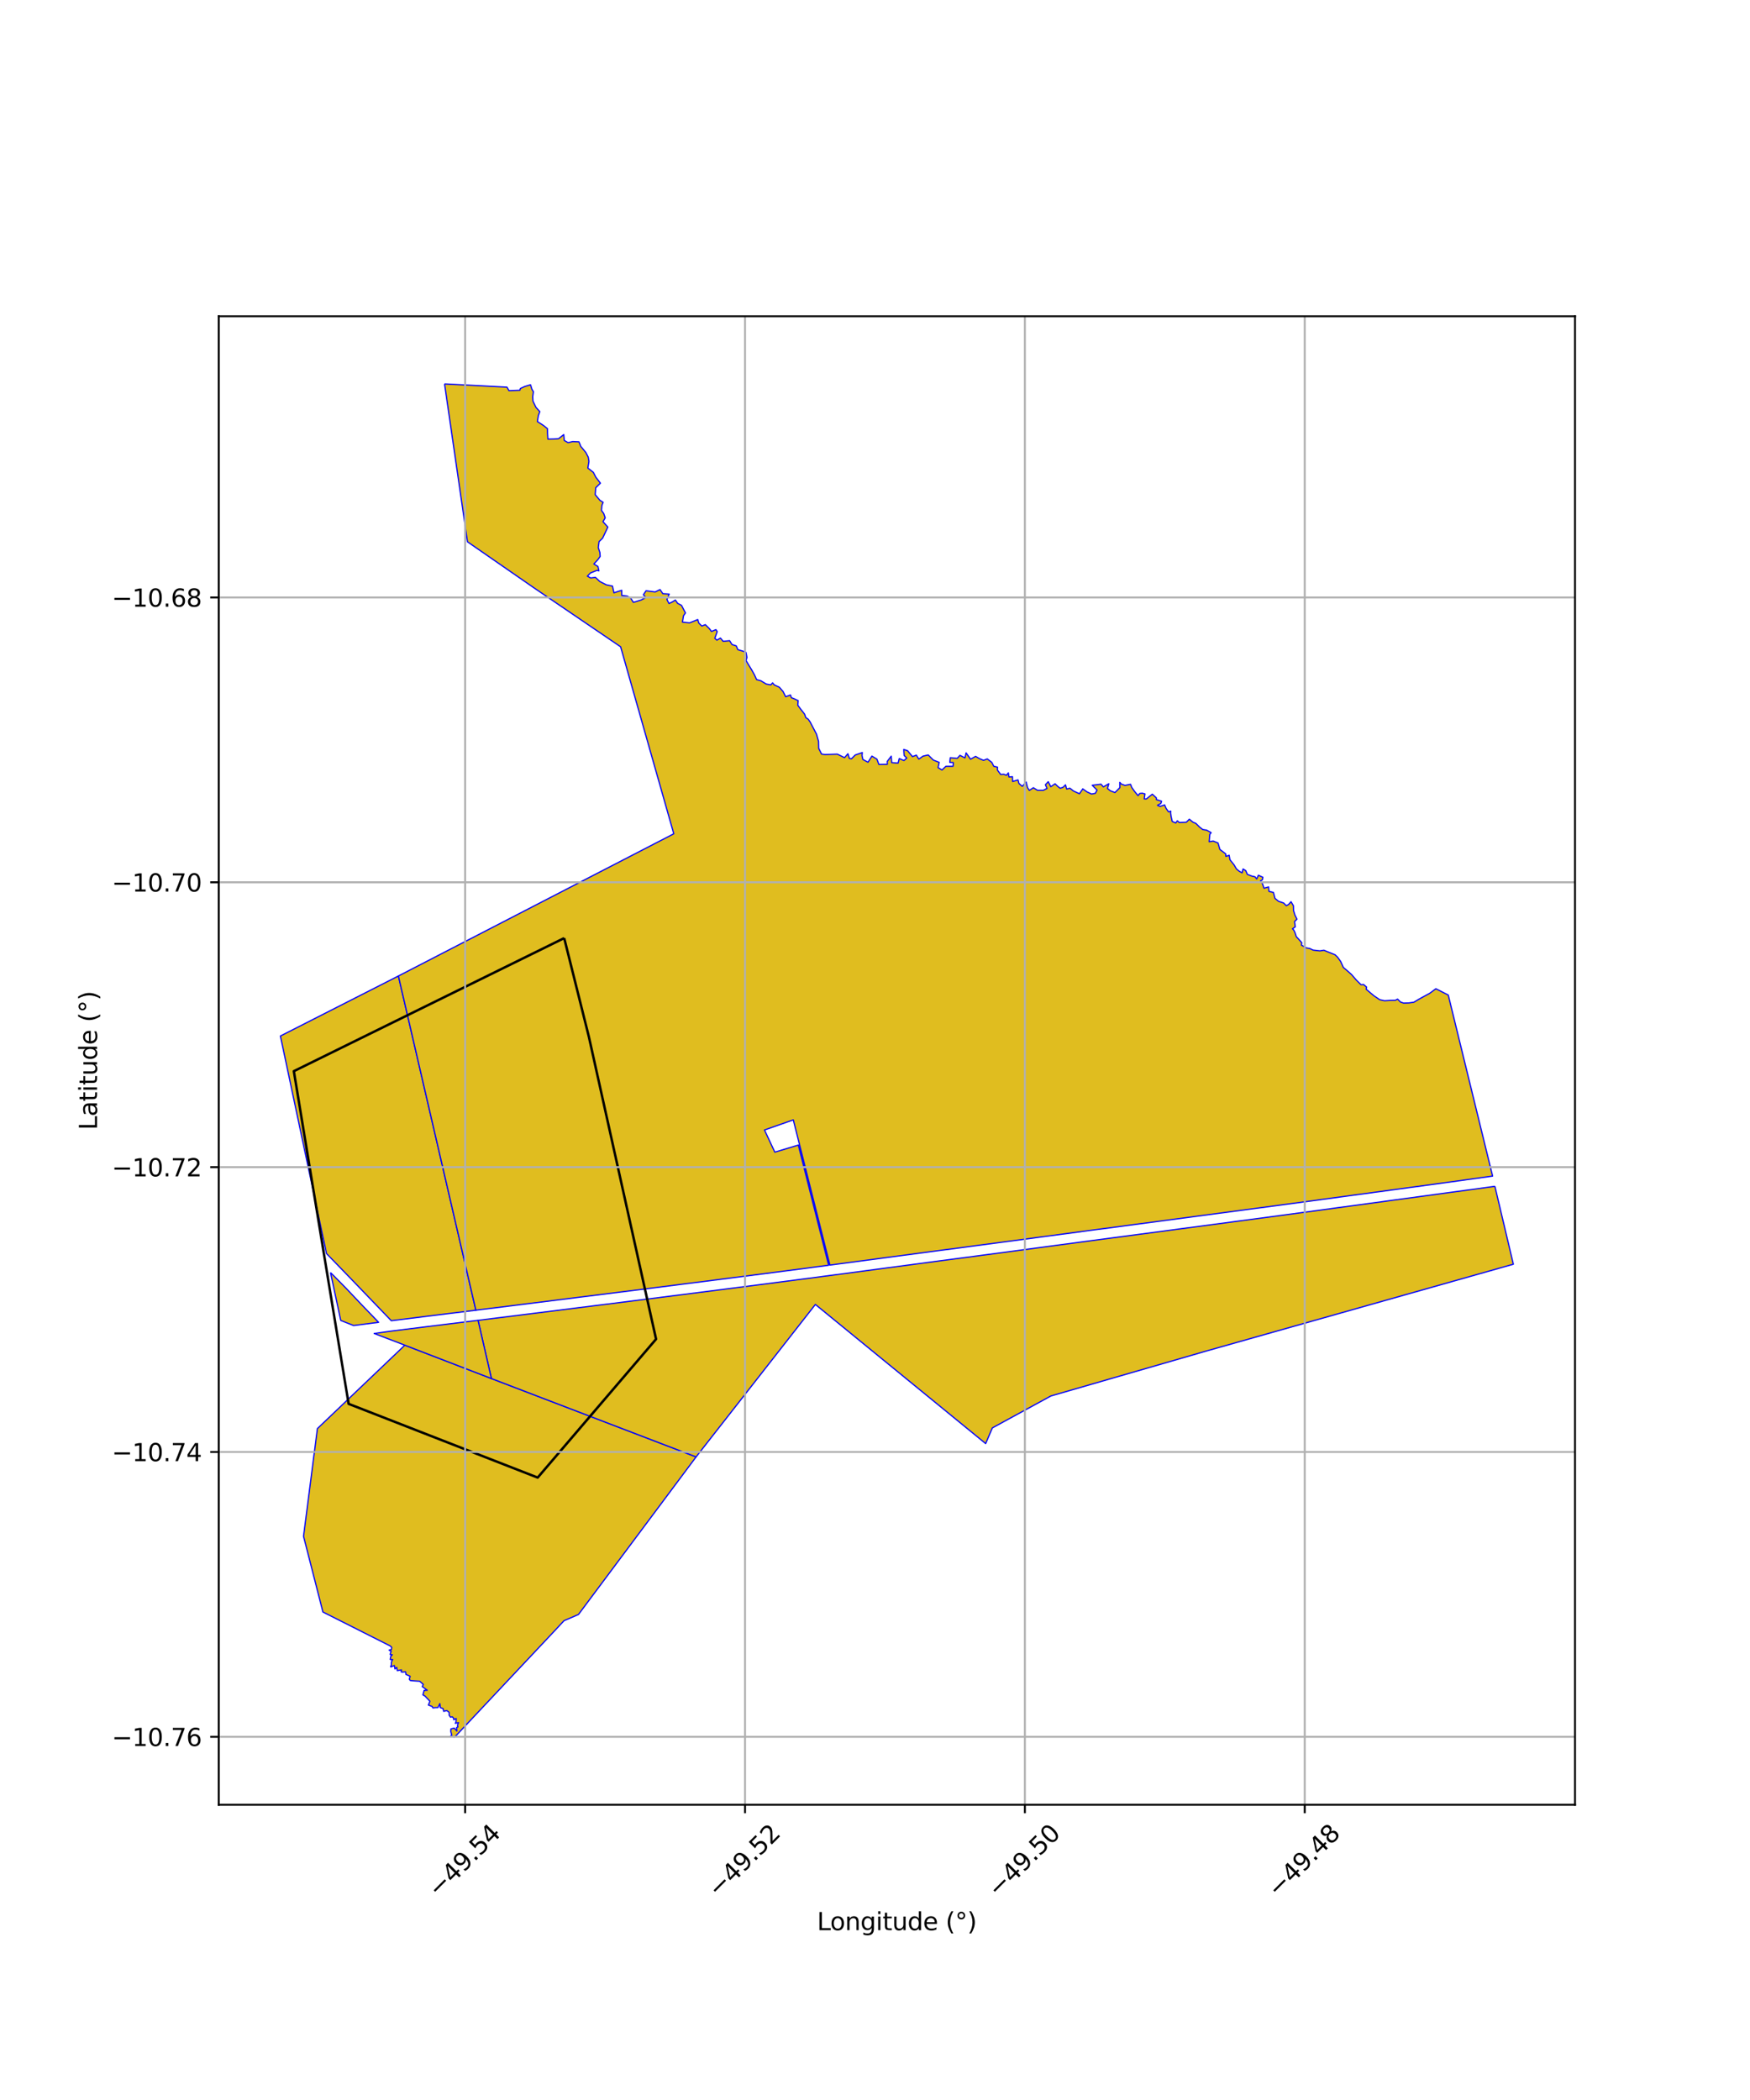 <?xml version="1.0" encoding="utf-8" standalone="no"?>
<!DOCTYPE svg PUBLIC "-//W3C//DTD SVG 1.1//EN"
  "http://www.w3.org/Graphics/SVG/1.1/DTD/svg11.dtd">
<svg xmlns:xlink="http://www.w3.org/1999/xlink" width="720pt" height="864pt" viewBox="0 0 720 864" xmlns="http://www.w3.org/2000/svg" version="1.1">
 <defs>
  <style type="text/css">*{stroke-linejoin: round; stroke-linecap: butt}</style>
 </defs>
 <g id="figure_1">
  <g id="patch_1">
   <path d="M 0 864 
L 720 864 
L 720 0 
L 0 0 
z
" style="fill: #ffffff"/>
  </g>
  <g id="axes_1">
   <g id="patch_2">
    <path d="M 90 742.521 
L 648 742.521 
L 648 130.119 
L 90 130.119 
z
" style="fill: #ffffff"/>
   </g>
   <g id="PatchCollection_1">
    <path d="M 163.912 401.551 
L 195.785 539.06 
L 184.592 540.444 
L 175.277 541.595 
L 160.989 543.381 
L 151.865 533.902 
L 145.483 527.259 
L 140.349 521.948 
L 134.329 515.746 
L 115.364 426.244 
L 163.912 401.551 
" clip-path="url(#pbd58080710)" style="fill: #e0bd1f; stroke: #0000ff; stroke-width: 0.5"/>
    <path d="M 166.557 553.448 
L 202.18 567.17 
L 286.394 599.413 
L 237.992 664.248 
L 232.052 666.81 
L 227.502 671.687 
L 187.275 714.471 
L 186.776 714.685 
L 185.463 714.173 
L 185.865 713.916 
L 185.444 712.293 
L 185.54 711.318 
L 186.899 710.993 
L 187.972 712.204 
L 187.86 710.742 
L 188.396 710.508 
L 188.212 709.824 
L 188.652 708.739 
L 187.317 709.022 
L 187.582 708.571 
L 187.697 707.067 
L 186.642 707.536 
L 186.698 706.997 
L 186.09 706.343 
L 185.334 706.483 
L 184.78 705.68 
L 184.785 704.507 
L 183.838 703.774 
L 182.543 704.084 
L 182.313 702.985 
L 181.168 702.584 
L 180.974 700.914 
L 180.178 702.558 
L 179.21 702.571 
L 178.116 702.685 
L 177.78 702.085 
L 176.253 701.502 
L 176.867 699.938 
L 174.9 697.85 
L 173.997 697.306 
L 174.502 695.47 
L 175.781 695.397 
L 173.742 693.932 
L 174.139 692.999 
L 172.655 691.705 
L 170.446 691.57 
L 168.813 691.411 
L 168.406 690.89 
L 168.738 689.658 
L 167.016 688.899 
L 166.875 687.826 
L 165.564 687.958 
L 165.06 687.869 
L 165.18 687.045 
L 163.459 687.359 
L 163.23 686.02 
L 162.484 686.641 
L 162.26 685.242 
L 160.793 685.85 
L 160.723 685.548 
L 160.979 685.208 
L 161.046 683.759 
L 161.538 682.755 
L 160.768 682.812 
L 160.536 682.672 
L 160.603 682.432 
L 160.753 681.534 
L 161.395 680.793 
L 160.595 680.764 
L 160.521 680.596 
L 160.923 679.376 
L 160.146 678.954 
L 160.109 678.9 
L 161.022 678.677 
L 161.151 677.787 
L 160.681 677.313 
L 160.351 677.095 
L 132.856 663.226 
L 124.882 632.077 
L 130.584 587.763 
L 166.557 553.448 
" clip-path="url(#pbd58080710)" style="fill: #e0bd1f; stroke: #0000ff; stroke-width: 0.5"/>
    <path d="M 615.042 488.086 
L 622.636 520.138 
L 496.383 555.834 
L 432.363 574.348 
L 408.281 587.486 
L 405.535 593.93 
L 405.308 593.754 
L 335.469 536.692 
L 286.394 599.413 
L 202.18 567.17 
L 196.675 543.221 
L 218.465 540.494 
L 238.718 537.942 
L 259.481 535.332 
L 281.069 532.59 
L 301.92 529.916 
L 323.118 527.179 
L 342.571 524.624 
L 364.858 521.655 
L 385.93 518.849 
L 406.027 516.191 
L 427.689 513.291 
L 448.442 510.514 
L 468.543 507.851 
L 488.817 505.149 
L 510.474 502.262 
L 531.436 499.465 
L 552.644 496.579 
L 572.908 493.824 
L 593.946 490.959 
L 615.042 488.086 
" clip-path="url(#pbd58080710)" style="fill: #e0bd1f; stroke: #0000ff; stroke-width: 0.5"/>
    <path d="M 196.675 543.221 
L 202.18 567.17 
L 166.557 553.448 
L 153.942 548.635 
L 160.453 547.718 
L 175.792 545.801 
L 185.108 544.65 
L 196.675 543.221 
" clip-path="url(#pbd58080710)" style="fill: #e0bd1f; stroke: #0000ff; stroke-width: 0.5"/>
    <path d="M 135.976 523.572 
L 137.332 524.904 
L 142.508 530.164 
L 148.838 536.848 
L 155.77 544.042 
L 145.481 545.367 
L 140.195 543.269 
L 135.976 523.572 
" clip-path="url(#pbd58080710)" style="fill: #e0bd1f; stroke: #0000ff; stroke-width: 0.5"/>
    <path d="M 182.898 157.955 
L 208.584 159.28 
L 209.41 160.733 
L 213.88 160.557 
L 214.101 159.836 
L 215.887 159.01 
L 218.275 158.299 
L 218.833 160.121 
L 219.455 161.159 
L 219.186 163.198 
L 219.279 165.049 
L 220.495 167.583 
L 222.094 169.362 
L 221.491 170.988 
L 221.088 173.43 
L 223.661 175.098 
L 225.241 176.373 
L 225.271 178.308 
L 225.43 180.676 
L 227.891 180.626 
L 229.804 180.487 
L 231.945 178.809 
L 232.14 181.2 
L 233.728 182.12 
L 235.62 181.661 
L 238.192 181.772 
L 238.95 183.661 
L 241.03 186.161 
L 242.02 188.081 
L 242.311 189.83 
L 241.849 192.568 
L 244.126 194.342 
L 245.131 196.318 
L 247.021 198.787 
L 245.096 200.669 
L 244.889 203.521 
L 246.823 205.84 
L 248.145 206.667 
L 247.629 207.953 
L 247.469 210.01 
L 248.387 211.281 
L 249.004 213.055 
L 248.075 214.631 
L 250.09 216.854 
L 248.932 219.301 
L 247.934 221.412 
L 246.473 222.828 
L 246.146 225.291 
L 246.818 227.327 
L 246.924 228.933 
L 245.948 230.283 
L 244.333 232.037 
L 246.015 233.074 
L 246.407 234.877 
L 245.639 234.661 
L 242.954 235.719 
L 241.665 237.044 
L 243.015 237.801 
L 244.969 237.552 
L 246.76 239.236 
L 249.428 240.602 
L 251.992 241.139 
L 252.588 243.9 
L 255.796 242.869 
L 255.802 244.982 
L 258.118 245.272 
L 259.45 246.045 
L 260.605 247.827 
L 263.784 246.86 
L 265.767 245.825 
L 264.704 244.71 
L 265.804 243.065 
L 269.543 243.55 
L 271.56 242.565 
L 272.716 244.266 
L 275.329 244.422 
L 274.384 246.641 
L 275.236 248.304 
L 276.674 247.619 
L 277.862 246.875 
L 278.796 248.232 
L 280.397 249.071 
L 282.004 252.166 
L 281.222 253.338 
L 280.776 255.949 
L 283.704 256.255 
L 285.444 255.57 
L 287.072 254.904 
L 287.488 256.324 
L 288.752 257.569 
L 290.196 257.001 
L 291.83 258.609 
L 292.719 259.794 
L 294.56 259.05 
L 295.089 259.86 
L 294.103 262.605 
L 294.942 263.381 
L 296.415 262.515 
L 297.522 263.861 
L 300.193 263.606 
L 301.175 265.184 
L 302.931 265.74 
L 303.569 267.297 
L 305.76 267.932 
L 306.959 268.464 
L 307.314 270.476 
L 306.959 271.78 
L 307.981 273.525 
L 309.118 275.364 
L 310.399 277.636 
L 311.299 279.619 
L 313.025 280.079 
L 315.241 281.424 
L 317.135 281.78 
L 317.867 280.947 
L 318.525 281.761 
L 320.657 282.757 
L 322.181 284.521 
L 323.25 286.655 
L 325.222 285.937 
L 325.6 287.054 
L 326.78 287.509 
L 328.36 288.255 
L 328.226 290.128 
L 329.374 291.694 
L 331.052 293.846 
L 331.533 295.228 
L 332.515 295.898 
L 333.295 297.009 
L 334.597 299.5 
L 335.932 302.048 
L 336.772 304.992 
L 336.836 307.888 
L 338.026 310.253 
L 339.406 310.445 
L 344.512 310.279 
L 347.465 311.721 
L 348.862 310.116 
L 349.44 312.016 
L 350.305 312.183 
L 351.867 310.629 
L 354.773 309.62 
L 354.652 310.857 
L 355.019 312.473 
L 357.122 313.603 
L 358.734 311.091 
L 360.788 312.325 
L 361.6 314.521 
L 365.08 314.447 
L 365.019 313.29 
L 366.684 311.107 
L 366.865 313.764 
L 369.486 313.959 
L 369.98 312.092 
L 371.912 312.917 
L 373.076 311.874 
L 371.995 310.845 
L 371.826 308.342 
L 373.42 308.881 
L 375.421 311.298 
L 377.011 310.686 
L 378.021 312.313 
L 379.768 311.096 
L 381.891 310.611 
L 383.999 312.709 
L 386.416 313.664 
L 385.952 315.818 
L 387.564 316.799 
L 389.192 315.261 
L 392.114 315.271 
L 392.221 313.756 
L 390.772 313.673 
L 390.975 311.742 
L 393.82 312.006 
L 394.952 310.774 
L 397.011 311.819 
L 397.479 309.748 
L 399.31 312.357 
L 401.386 311.205 
L 403.024 312.141 
L 404.653 312.829 
L 406.197 312.242 
L 408.055 313.661 
L 408.88 315.292 
L 410.4 315.627 
L 410.358 316.819 
L 411.722 318.648 
L 413.005 318.554 
L 414.076 318.979 
L 414.866 317.986 
L 415.095 319.662 
L 416.555 319.558 
L 416.63 321.524 
L 418.853 320.886 
L 419.223 322.343 
L 420.58 323.523 
L 422.22 321.742 
L 422.391 322.607 
L 422.781 324.09 
L 423.493 325.201 
L 425.161 324.099 
L 426.84 325.148 
L 429.219 325.167 
L 430.785 324.383 
L 430.104 322.869 
L 431.279 321.609 
L 432.311 323.676 
L 434.092 322.477 
L 435.177 323.536 
L 436.183 324.304 
L 437.316 323.95 
L 438.372 322.916 
L 438.856 324.633 
L 440.185 324.29 
L 441.655 325.437 
L 444.118 326.569 
L 445.488 324.568 
L 447.256 325.821 
L 449.1 326.681 
L 450.657 326.393 
L 451.35 325.06 
L 449.365 323.077 
L 450.508 322.953 
L 452.99 322.636 
L 453.958 323.741 
L 456.189 322.462 
L 455.645 324.407 
L 456.838 325.348 
L 458.729 326.069 
L 460.734 324.073 
L 460.715 321.881 
L 461.351 322.589 
L 462.866 323.139 
L 465.13 322.675 
L 465.64 323.976 
L 466.75 325.551 
L 468.223 327.35 
L 468.925 326.448 
L 469.957 326.35 
L 471.073 326.642 
L 470.761 328.691 
L 471.631 328.719 
L 474.1 326.749 
L 475.756 328.273 
L 475.756 328.973 
L 477.913 329.659 
L 477.608 330.564 
L 476.224 331.341 
L 477.283 331.782 
L 479.162 331.18 
L 479.765 332.589 
L 480.765 334.02 
L 481.673 333.725 
L 481.638 334.516 
L 481.81 335.846 
L 482.281 337.974 
L 483.73 338.603 
L 484.393 337.684 
L 485.174 338.421 
L 488.089 338.286 
L 489.325 337.041 
L 490.883 338.317 
L 491.98 338.737 
L 493.53 340.273 
L 494.849 341.296 
L 496.495 341.558 
L 498.299 342.577 
L 497.729 343.324 
L 497.485 346.314 
L 499.137 346.021 
L 501.126 346.831 
L 501.898 349.489 
L 504.297 351.322 
L 504.35 352.346 
L 505.719 351.89 
L 506.033 353.718 
L 507.731 355.834 
L 508.695 357.484 
L 509.743 358.371 
L 511.027 359.115 
L 511.42 357.522 
L 512.532 358.191 
L 513.187 359.732 
L 514.999 360.439 
L 516.359 360.746 
L 517.043 361.646 
L 517.742 360.092 
L 519.585 360.953 
L 519.381 362.001 
L 518.628 362.385 
L 519.457 363.689 
L 520.047 365.447 
L 521.929 364.906 
L 522.084 366.736 
L 523.918 367.169 
L 524.582 369.63 
L 526.018 370.823 
L 528.113 371.515 
L 529.241 372.648 
L 530.211 372.075 
L 531.166 370.983 
L 532.153 372.656 
L 532.18 374.562 
L 532.761 376.461 
L 533.603 378.165 
L 532.61 379.171 
L 532.917 381.317 
L 531.76 382.13 
L 532.276 382.627 
L 532.836 383.794 
L 533.335 385.368 
L 534.218 386.307 
L 535.591 387.865 
L 535.465 388.849 
L 537.469 390.007 
L 538.828 390.233 
L 540.267 390.905 
L 543.044 391.214 
L 544.697 390.957 
L 546.002 391.498 
L 547.446 392.075 
L 549.265 392.808 
L 550.315 393.796 
L 551.606 395.606 
L 552.7 398.036 
L 554.051 399.17 
L 556.082 400.967 
L 558.008 403.202 
L 559.967 405.139 
L 561.006 405.043 
L 562.254 406.13 
L 562.073 406.99 
L 563.672 408.347 
L 565.243 409.661 
L 567.645 411.293 
L 569.633 411.726 
L 572.033 411.576 
L 574.099 411.544 
L 574.998 411.057 
L 576.198 412.255 
L 577.477 412.699 
L 579.705 412.631 
L 581.699 412.343 
L 583.644 411.173 
L 585.601 410.09 
L 588.211 408.681 
L 590.752 406.794 
L 595.859 409.389 
L 614.095 483.874 
L 593.381 486.76 
L 572.345 489.624 
L 552.081 492.38 
L 530.877 495.264 
L 509.92 498.061 
L 488.263 500.948 
L 467.993 503.648 
L 447.889 506.313 
L 427.134 509.09 
L 405.475 511.99 
L 385.376 514.648 
L 364.305 517.454 
L 342.022 520.421 
L 341.445 520.498 
L 326.382 460.751 
L 314.533 464.912 
L 318.782 474.022 
L 328.453 471.11 
L 340.927 520.565 
L 322.577 522.977 
L 301.387 525.711 
L 280.54 528.384 
L 258.956 531.127 
L 238.195 533.736 
L 217.944 536.288 
L 195.785 539.06 
L 163.912 401.551 
L 277.21 343.043 
L 255.339 266.106 
L 219.495 241.724 
L 192.326 222.906 
L 182.898 157.955 
" clip-path="url(#pbd58080710)" style="fill: #e0bd1f; stroke: #0000ff; stroke-width: 0.5"/>
   </g>
   <g id="PatchCollection_2">
    <path d="M 232.122 385.959 
L 242.299 426.653 
L 269.924 550.953 
L 221.217 607.924 
L 143.432 577.589 
L 120.896 440.71 
L 232.122 385.959 
" clip-path="url(#pbd58080710)" style="fill: none; stroke: #000000"/>
   </g>
   <g id="matplotlib.axis_1">
    <g id="xtick_1">
     <g id="line2d_1">
      <path d="M 191.374 742.521 
L 191.374 130.119 
" clip-path="url(#pbd58080710)" style="fill: none; stroke: #b0b0b0; stroke-width: 0.8; stroke-linecap: square"/>
     </g>
     <g id="line2d_2">
      <defs>
       <path id="m07c084b221" d="M 0 0 
L 0 3.5 
" style="stroke: #000000; stroke-width: 0.8"/>
      </defs>
      <g>
       <use xlink:href="#m07c084b221" x="191.374" y="742.521" style="stroke: #000000; stroke-width: 0.8"/>
      </g>
     </g>
     <g id="text_1">
      <!-- −49.54 -->
      <g transform="translate(180.241 781.062) rotate(-45) scale(0.1 -0.1)">
       <defs>
        <path id="DejaVuSans-2212" d="M 678 2272 
L 4684 2272 
L 4684 1741 
L 678 1741 
L 678 2272 
z
" transform="scale(0.016)"/>
        <path id="DejaVuSans-34" d="M 2419 4116 
L 825 1625 
L 2419 1625 
L 2419 4116 
z
M 2253 4666 
L 3047 4666 
L 3047 1625 
L 3713 1625 
L 3713 1100 
L 3047 1100 
L 3047 0 
L 2419 0 
L 2419 1100 
L 313 1100 
L 313 1709 
L 2253 4666 
z
" transform="scale(0.016)"/>
        <path id="DejaVuSans-39" d="M 703 97 
L 703 672 
Q 941 559 1184 500 
Q 1428 441 1663 441 
Q 2288 441 2617 861 
Q 2947 1281 2994 2138 
Q 2813 1869 2534 1725 
Q 2256 1581 1919 1581 
Q 1219 1581 811 2004 
Q 403 2428 403 3163 
Q 403 3881 828 4315 
Q 1253 4750 1959 4750 
Q 2769 4750 3195 4129 
Q 3622 3509 3622 2328 
Q 3622 1225 3098 567 
Q 2575 -91 1691 -91 
Q 1453 -91 1209 -44 
Q 966 3 703 97 
z
M 1959 2075 
Q 2384 2075 2632 2365 
Q 2881 2656 2881 3163 
Q 2881 3666 2632 3958 
Q 2384 4250 1959 4250 
Q 1534 4250 1286 3958 
Q 1038 3666 1038 3163 
Q 1038 2656 1286 2365 
Q 1534 2075 1959 2075 
z
" transform="scale(0.016)"/>
        <path id="DejaVuSans-2e" d="M 684 794 
L 1344 794 
L 1344 0 
L 684 0 
L 684 794 
z
" transform="scale(0.016)"/>
        <path id="DejaVuSans-35" d="M 691 4666 
L 3169 4666 
L 3169 4134 
L 1269 4134 
L 1269 2991 
Q 1406 3038 1543 3061 
Q 1681 3084 1819 3084 
Q 2600 3084 3056 2656 
Q 3513 2228 3513 1497 
Q 3513 744 3044 326 
Q 2575 -91 1722 -91 
Q 1428 -91 1123 -41 
Q 819 9 494 109 
L 494 744 
Q 775 591 1075 516 
Q 1375 441 1709 441 
Q 2250 441 2565 725 
Q 2881 1009 2881 1497 
Q 2881 1984 2565 2268 
Q 2250 2553 1709 2553 
Q 1456 2553 1204 2497 
Q 953 2441 691 2322 
L 691 4666 
z
" transform="scale(0.016)"/>
       </defs>
       <use xlink:href="#DejaVuSans-2212"/>
       <use xlink:href="#DejaVuSans-34" transform="translate(83.789 0)"/>
       <use xlink:href="#DejaVuSans-39" transform="translate(147.412 0)"/>
       <use xlink:href="#DejaVuSans-2e" transform="translate(211.035 0)"/>
       <use xlink:href="#DejaVuSans-35" transform="translate(242.822 0)"/>
       <use xlink:href="#DejaVuSans-34" transform="translate(306.445 0)"/>
      </g>
     </g>
    </g>
    <g id="xtick_2">
     <g id="line2d_3">
      <path d="M 306.519 742.521 
L 306.519 130.119 
" clip-path="url(#pbd58080710)" style="fill: none; stroke: #b0b0b0; stroke-width: 0.8; stroke-linecap: square"/>
     </g>
     <g id="line2d_4">
      <g>
       <use xlink:href="#m07c084b221" x="306.519" y="742.521" style="stroke: #000000; stroke-width: 0.8"/>
      </g>
     </g>
     <g id="text_2">
      <!-- −49.52 -->
      <g transform="translate(295.386 781.062) rotate(-45) scale(0.1 -0.1)">
       <defs>
        <path id="DejaVuSans-32" d="M 1228 531 
L 3431 531 
L 3431 0 
L 469 0 
L 469 531 
Q 828 903 1448 1529 
Q 2069 2156 2228 2338 
Q 2531 2678 2651 2914 
Q 2772 3150 2772 3378 
Q 2772 3750 2511 3984 
Q 2250 4219 1831 4219 
Q 1534 4219 1204 4116 
Q 875 4013 500 3803 
L 500 4441 
Q 881 4594 1212 4672 
Q 1544 4750 1819 4750 
Q 2544 4750 2975 4387 
Q 3406 4025 3406 3419 
Q 3406 3131 3298 2873 
Q 3191 2616 2906 2266 
Q 2828 2175 2409 1742 
Q 1991 1309 1228 531 
z
" transform="scale(0.016)"/>
       </defs>
       <use xlink:href="#DejaVuSans-2212"/>
       <use xlink:href="#DejaVuSans-34" transform="translate(83.789 0)"/>
       <use xlink:href="#DejaVuSans-39" transform="translate(147.412 0)"/>
       <use xlink:href="#DejaVuSans-2e" transform="translate(211.035 0)"/>
       <use xlink:href="#DejaVuSans-35" transform="translate(242.822 0)"/>
       <use xlink:href="#DejaVuSans-32" transform="translate(306.445 0)"/>
      </g>
     </g>
    </g>
    <g id="xtick_3">
     <g id="line2d_5">
      <path d="M 421.665 742.521 
L 421.665 130.119 
" clip-path="url(#pbd58080710)" style="fill: none; stroke: #b0b0b0; stroke-width: 0.8; stroke-linecap: square"/>
     </g>
     <g id="line2d_6">
      <g>
       <use xlink:href="#m07c084b221" x="421.665" y="742.521" style="stroke: #000000; stroke-width: 0.8"/>
      </g>
     </g>
     <g id="text_3">
      <!-- −49.50 -->
      <g transform="translate(410.532 781.062) rotate(-45) scale(0.1 -0.1)">
       <defs>
        <path id="DejaVuSans-30" d="M 2034 4250 
Q 1547 4250 1301 3770 
Q 1056 3291 1056 2328 
Q 1056 1369 1301 889 
Q 1547 409 2034 409 
Q 2525 409 2770 889 
Q 3016 1369 3016 2328 
Q 3016 3291 2770 3770 
Q 2525 4250 2034 4250 
z
M 2034 4750 
Q 2819 4750 3233 4129 
Q 3647 3509 3647 2328 
Q 3647 1150 3233 529 
Q 2819 -91 2034 -91 
Q 1250 -91 836 529 
Q 422 1150 422 2328 
Q 422 3509 836 4129 
Q 1250 4750 2034 4750 
z
" transform="scale(0.016)"/>
       </defs>
       <use xlink:href="#DejaVuSans-2212"/>
       <use xlink:href="#DejaVuSans-34" transform="translate(83.789 0)"/>
       <use xlink:href="#DejaVuSans-39" transform="translate(147.412 0)"/>
       <use xlink:href="#DejaVuSans-2e" transform="translate(211.035 0)"/>
       <use xlink:href="#DejaVuSans-35" transform="translate(242.822 0)"/>
       <use xlink:href="#DejaVuSans-30" transform="translate(306.445 0)"/>
      </g>
     </g>
    </g>
    <g id="xtick_4">
     <g id="line2d_7">
      <path d="M 536.81 742.521 
L 536.81 130.119 
" clip-path="url(#pbd58080710)" style="fill: none; stroke: #b0b0b0; stroke-width: 0.8; stroke-linecap: square"/>
     </g>
     <g id="line2d_8">
      <g>
       <use xlink:href="#m07c084b221" x="536.81" y="742.521" style="stroke: #000000; stroke-width: 0.8"/>
      </g>
     </g>
     <g id="text_4">
      <!-- −49.48 -->
      <g transform="translate(525.677 781.062) rotate(-45) scale(0.1 -0.1)">
       <defs>
        <path id="DejaVuSans-38" d="M 2034 2216 
Q 1584 2216 1326 1975 
Q 1069 1734 1069 1313 
Q 1069 891 1326 650 
Q 1584 409 2034 409 
Q 2484 409 2743 651 
Q 3003 894 3003 1313 
Q 3003 1734 2745 1975 
Q 2488 2216 2034 2216 
z
M 1403 2484 
Q 997 2584 770 2862 
Q 544 3141 544 3541 
Q 544 4100 942 4425 
Q 1341 4750 2034 4750 
Q 2731 4750 3128 4425 
Q 3525 4100 3525 3541 
Q 3525 3141 3298 2862 
Q 3072 2584 2669 2484 
Q 3125 2378 3379 2068 
Q 3634 1759 3634 1313 
Q 3634 634 3220 271 
Q 2806 -91 2034 -91 
Q 1263 -91 848 271 
Q 434 634 434 1313 
Q 434 1759 690 2068 
Q 947 2378 1403 2484 
z
M 1172 3481 
Q 1172 3119 1398 2916 
Q 1625 2713 2034 2713 
Q 2441 2713 2670 2916 
Q 2900 3119 2900 3481 
Q 2900 3844 2670 4047 
Q 2441 4250 2034 4250 
Q 1625 4250 1398 4047 
Q 1172 3844 1172 3481 
z
" transform="scale(0.016)"/>
       </defs>
       <use xlink:href="#DejaVuSans-2212"/>
       <use xlink:href="#DejaVuSans-34" transform="translate(83.789 0)"/>
       <use xlink:href="#DejaVuSans-39" transform="translate(147.412 0)"/>
       <use xlink:href="#DejaVuSans-2e" transform="translate(211.035 0)"/>
       <use xlink:href="#DejaVuSans-34" transform="translate(242.822 0)"/>
       <use xlink:href="#DejaVuSans-38" transform="translate(306.445 0)"/>
      </g>
     </g>
    </g>
    <g id="text_5">
     <!-- Longitude (°) -->
     <g transform="translate(336.14 794.131) scale(0.1 -0.1)">
      <defs>
       <path id="DejaVuSans-4c" d="M 628 4666 
L 1259 4666 
L 1259 531 
L 3531 531 
L 3531 0 
L 628 0 
L 628 4666 
z
" transform="scale(0.016)"/>
       <path id="DejaVuSans-6f" d="M 1959 3097 
Q 1497 3097 1228 2736 
Q 959 2375 959 1747 
Q 959 1119 1226 758 
Q 1494 397 1959 397 
Q 2419 397 2687 759 
Q 2956 1122 2956 1747 
Q 2956 2369 2687 2733 
Q 2419 3097 1959 3097 
z
M 1959 3584 
Q 2709 3584 3137 3096 
Q 3566 2609 3566 1747 
Q 3566 888 3137 398 
Q 2709 -91 1959 -91 
Q 1206 -91 779 398 
Q 353 888 353 1747 
Q 353 2609 779 3096 
Q 1206 3584 1959 3584 
z
" transform="scale(0.016)"/>
       <path id="DejaVuSans-6e" d="M 3513 2113 
L 3513 0 
L 2938 0 
L 2938 2094 
Q 2938 2591 2744 2837 
Q 2550 3084 2163 3084 
Q 1697 3084 1428 2787 
Q 1159 2491 1159 1978 
L 1159 0 
L 581 0 
L 581 3500 
L 1159 3500 
L 1159 2956 
Q 1366 3272 1645 3428 
Q 1925 3584 2291 3584 
Q 2894 3584 3203 3211 
Q 3513 2838 3513 2113 
z
" transform="scale(0.016)"/>
       <path id="DejaVuSans-67" d="M 2906 1791 
Q 2906 2416 2648 2759 
Q 2391 3103 1925 3103 
Q 1463 3103 1205 2759 
Q 947 2416 947 1791 
Q 947 1169 1205 825 
Q 1463 481 1925 481 
Q 2391 481 2648 825 
Q 2906 1169 2906 1791 
z
M 3481 434 
Q 3481 -459 3084 -895 
Q 2688 -1331 1869 -1331 
Q 1566 -1331 1297 -1286 
Q 1028 -1241 775 -1147 
L 775 -588 
Q 1028 -725 1275 -790 
Q 1522 -856 1778 -856 
Q 2344 -856 2625 -561 
Q 2906 -266 2906 331 
L 2906 616 
Q 2728 306 2450 153 
Q 2172 0 1784 0 
Q 1141 0 747 490 
Q 353 981 353 1791 
Q 353 2603 747 3093 
Q 1141 3584 1784 3584 
Q 2172 3584 2450 3431 
Q 2728 3278 2906 2969 
L 2906 3500 
L 3481 3500 
L 3481 434 
z
" transform="scale(0.016)"/>
       <path id="DejaVuSans-69" d="M 603 3500 
L 1178 3500 
L 1178 0 
L 603 0 
L 603 3500 
z
M 603 4863 
L 1178 4863 
L 1178 4134 
L 603 4134 
L 603 4863 
z
" transform="scale(0.016)"/>
       <path id="DejaVuSans-74" d="M 1172 4494 
L 1172 3500 
L 2356 3500 
L 2356 3053 
L 1172 3053 
L 1172 1153 
Q 1172 725 1289 603 
Q 1406 481 1766 481 
L 2356 481 
L 2356 0 
L 1766 0 
Q 1100 0 847 248 
Q 594 497 594 1153 
L 594 3053 
L 172 3053 
L 172 3500 
L 594 3500 
L 594 4494 
L 1172 4494 
z
" transform="scale(0.016)"/>
       <path id="DejaVuSans-75" d="M 544 1381 
L 544 3500 
L 1119 3500 
L 1119 1403 
Q 1119 906 1312 657 
Q 1506 409 1894 409 
Q 2359 409 2629 706 
Q 2900 1003 2900 1516 
L 2900 3500 
L 3475 3500 
L 3475 0 
L 2900 0 
L 2900 538 
Q 2691 219 2414 64 
Q 2138 -91 1772 -91 
Q 1169 -91 856 284 
Q 544 659 544 1381 
z
M 1991 3584 
L 1991 3584 
z
" transform="scale(0.016)"/>
       <path id="DejaVuSans-64" d="M 2906 2969 
L 2906 4863 
L 3481 4863 
L 3481 0 
L 2906 0 
L 2906 525 
Q 2725 213 2448 61 
Q 2172 -91 1784 -91 
Q 1150 -91 751 415 
Q 353 922 353 1747 
Q 353 2572 751 3078 
Q 1150 3584 1784 3584 
Q 2172 3584 2448 3432 
Q 2725 3281 2906 2969 
z
M 947 1747 
Q 947 1113 1208 752 
Q 1469 391 1925 391 
Q 2381 391 2643 752 
Q 2906 1113 2906 1747 
Q 2906 2381 2643 2742 
Q 2381 3103 1925 3103 
Q 1469 3103 1208 2742 
Q 947 2381 947 1747 
z
" transform="scale(0.016)"/>
       <path id="DejaVuSans-65" d="M 3597 1894 
L 3597 1613 
L 953 1613 
Q 991 1019 1311 708 
Q 1631 397 2203 397 
Q 2534 397 2845 478 
Q 3156 559 3463 722 
L 3463 178 
Q 3153 47 2828 -22 
Q 2503 -91 2169 -91 
Q 1331 -91 842 396 
Q 353 884 353 1716 
Q 353 2575 817 3079 
Q 1281 3584 2069 3584 
Q 2775 3584 3186 3129 
Q 3597 2675 3597 1894 
z
M 3022 2063 
Q 3016 2534 2758 2815 
Q 2500 3097 2075 3097 
Q 1594 3097 1305 2825 
Q 1016 2553 972 2059 
L 3022 2063 
z
" transform="scale(0.016)"/>
       <path id="DejaVuSans-20" transform="scale(0.016)"/>
       <path id="DejaVuSans-28" d="M 1984 4856 
Q 1566 4138 1362 3434 
Q 1159 2731 1159 2009 
Q 1159 1288 1364 580 
Q 1569 -128 1984 -844 
L 1484 -844 
Q 1016 -109 783 600 
Q 550 1309 550 2009 
Q 550 2706 781 3412 
Q 1013 4119 1484 4856 
L 1984 4856 
z
" transform="scale(0.016)"/>
       <path id="DejaVuSans-b0" d="M 1600 4347 
Q 1350 4347 1178 4173 
Q 1006 4000 1006 3750 
Q 1006 3503 1178 3333 
Q 1350 3163 1600 3163 
Q 1850 3163 2022 3333 
Q 2194 3503 2194 3750 
Q 2194 3997 2020 4172 
Q 1847 4347 1600 4347 
z
M 1600 4750 
Q 1800 4750 1984 4673 
Q 2169 4597 2303 4453 
Q 2447 4313 2519 4134 
Q 2591 3956 2591 3750 
Q 2591 3338 2302 3052 
Q 2013 2766 1594 2766 
Q 1172 2766 890 3047 
Q 609 3328 609 3750 
Q 609 4169 896 4459 
Q 1184 4750 1600 4750 
z
" transform="scale(0.016)"/>
       <path id="DejaVuSans-29" d="M 513 4856 
L 1013 4856 
Q 1481 4119 1714 3412 
Q 1947 2706 1947 2009 
Q 1947 1309 1714 600 
Q 1481 -109 1013 -844 
L 513 -844 
Q 928 -128 1133 580 
Q 1338 1288 1338 2009 
Q 1338 2731 1133 3434 
Q 928 4138 513 4856 
z
" transform="scale(0.016)"/>
      </defs>
      <use xlink:href="#DejaVuSans-4c"/>
      <use xlink:href="#DejaVuSans-6f" transform="translate(53.963 0)"/>
      <use xlink:href="#DejaVuSans-6e" transform="translate(115.145 0)"/>
      <use xlink:href="#DejaVuSans-67" transform="translate(178.523 0)"/>
      <use xlink:href="#DejaVuSans-69" transform="translate(242 0)"/>
      <use xlink:href="#DejaVuSans-74" transform="translate(269.783 0)"/>
      <use xlink:href="#DejaVuSans-75" transform="translate(308.992 0)"/>
      <use xlink:href="#DejaVuSans-64" transform="translate(372.371 0)"/>
      <use xlink:href="#DejaVuSans-65" transform="translate(435.848 0)"/>
      <use xlink:href="#DejaVuSans-20" transform="translate(497.371 0)"/>
      <use xlink:href="#DejaVuSans-28" transform="translate(529.158 0)"/>
      <use xlink:href="#DejaVuSans-b0" transform="translate(568.172 0)"/>
      <use xlink:href="#DejaVuSans-29" transform="translate(618.172 0)"/>
     </g>
    </g>
   </g>
   <g id="matplotlib.axis_2">
    <g id="ytick_1">
     <g id="line2d_9">
      <path d="M 90 714.572 
L 648 714.572 
" clip-path="url(#pbd58080710)" style="fill: none; stroke: #b0b0b0; stroke-width: 0.8; stroke-linecap: square"/>
     </g>
     <g id="line2d_10">
      <defs>
       <path id="m95c7c378a8" d="M 0 0 
L -3.5 0 
" style="stroke: #000000; stroke-width: 0.8"/>
      </defs>
      <g>
       <use xlink:href="#m95c7c378a8" x="90" y="714.572" style="stroke: #000000; stroke-width: 0.8"/>
      </g>
     </g>
     <g id="text_6">
      <!-- −10.76 -->
      <g transform="translate(45.992 718.371) scale(0.1 -0.1)">
       <defs>
        <path id="DejaVuSans-31" d="M 794 531 
L 1825 531 
L 1825 4091 
L 703 3866 
L 703 4441 
L 1819 4666 
L 2450 4666 
L 2450 531 
L 3481 531 
L 3481 0 
L 794 0 
L 794 531 
z
" transform="scale(0.016)"/>
        <path id="DejaVuSans-37" d="M 525 4666 
L 3525 4666 
L 3525 4397 
L 1831 0 
L 1172 0 
L 2766 4134 
L 525 4134 
L 525 4666 
z
" transform="scale(0.016)"/>
        <path id="DejaVuSans-36" d="M 2113 2584 
Q 1688 2584 1439 2293 
Q 1191 2003 1191 1497 
Q 1191 994 1439 701 
Q 1688 409 2113 409 
Q 2538 409 2786 701 
Q 3034 994 3034 1497 
Q 3034 2003 2786 2293 
Q 2538 2584 2113 2584 
z
M 3366 4563 
L 3366 3988 
Q 3128 4100 2886 4159 
Q 2644 4219 2406 4219 
Q 1781 4219 1451 3797 
Q 1122 3375 1075 2522 
Q 1259 2794 1537 2939 
Q 1816 3084 2150 3084 
Q 2853 3084 3261 2657 
Q 3669 2231 3669 1497 
Q 3669 778 3244 343 
Q 2819 -91 2113 -91 
Q 1303 -91 875 529 
Q 447 1150 447 2328 
Q 447 3434 972 4092 
Q 1497 4750 2381 4750 
Q 2619 4750 2861 4703 
Q 3103 4656 3366 4563 
z
" transform="scale(0.016)"/>
       </defs>
       <use xlink:href="#DejaVuSans-2212"/>
       <use xlink:href="#DejaVuSans-31" transform="translate(83.789 0)"/>
       <use xlink:href="#DejaVuSans-30" transform="translate(147.412 0)"/>
       <use xlink:href="#DejaVuSans-2e" transform="translate(211.035 0)"/>
       <use xlink:href="#DejaVuSans-37" transform="translate(242.822 0)"/>
       <use xlink:href="#DejaVuSans-36" transform="translate(306.445 0)"/>
      </g>
     </g>
    </g>
    <g id="ytick_2">
     <g id="line2d_11">
      <path d="M 90 597.381 
L 648 597.381 
" clip-path="url(#pbd58080710)" style="fill: none; stroke: #b0b0b0; stroke-width: 0.8; stroke-linecap: square"/>
     </g>
     <g id="line2d_12">
      <g>
       <use xlink:href="#m95c7c378a8" x="90" y="597.381" style="stroke: #000000; stroke-width: 0.8"/>
      </g>
     </g>
     <g id="text_7">
      <!-- −10.74 -->
      <g transform="translate(45.992 601.18) scale(0.1 -0.1)">
       <use xlink:href="#DejaVuSans-2212"/>
       <use xlink:href="#DejaVuSans-31" transform="translate(83.789 0)"/>
       <use xlink:href="#DejaVuSans-30" transform="translate(147.412 0)"/>
       <use xlink:href="#DejaVuSans-2e" transform="translate(211.035 0)"/>
       <use xlink:href="#DejaVuSans-37" transform="translate(242.822 0)"/>
       <use xlink:href="#DejaVuSans-34" transform="translate(306.445 0)"/>
      </g>
     </g>
    </g>
    <g id="ytick_3">
     <g id="line2d_13">
      <path d="M 90 480.189 
L 648 480.189 
" clip-path="url(#pbd58080710)" style="fill: none; stroke: #b0b0b0; stroke-width: 0.8; stroke-linecap: square"/>
     </g>
     <g id="line2d_14">
      <g>
       <use xlink:href="#m95c7c378a8" x="90" y="480.189" style="stroke: #000000; stroke-width: 0.8"/>
      </g>
     </g>
     <g id="text_8">
      <!-- −10.72 -->
      <g transform="translate(45.992 483.988) scale(0.1 -0.1)">
       <use xlink:href="#DejaVuSans-2212"/>
       <use xlink:href="#DejaVuSans-31" transform="translate(83.789 0)"/>
       <use xlink:href="#DejaVuSans-30" transform="translate(147.412 0)"/>
       <use xlink:href="#DejaVuSans-2e" transform="translate(211.035 0)"/>
       <use xlink:href="#DejaVuSans-37" transform="translate(242.822 0)"/>
       <use xlink:href="#DejaVuSans-32" transform="translate(306.445 0)"/>
      </g>
     </g>
    </g>
    <g id="ytick_4">
     <g id="line2d_15">
      <path d="M 90 362.997 
L 648 362.997 
" clip-path="url(#pbd58080710)" style="fill: none; stroke: #b0b0b0; stroke-width: 0.8; stroke-linecap: square"/>
     </g>
     <g id="line2d_16">
      <g>
       <use xlink:href="#m95c7c378a8" x="90" y="362.997" style="stroke: #000000; stroke-width: 0.8"/>
      </g>
     </g>
     <g id="text_9">
      <!-- −10.70 -->
      <g transform="translate(45.992 366.796) scale(0.1 -0.1)">
       <use xlink:href="#DejaVuSans-2212"/>
       <use xlink:href="#DejaVuSans-31" transform="translate(83.789 0)"/>
       <use xlink:href="#DejaVuSans-30" transform="translate(147.412 0)"/>
       <use xlink:href="#DejaVuSans-2e" transform="translate(211.035 0)"/>
       <use xlink:href="#DejaVuSans-37" transform="translate(242.822 0)"/>
       <use xlink:href="#DejaVuSans-30" transform="translate(306.445 0)"/>
      </g>
     </g>
    </g>
    <g id="ytick_5">
     <g id="line2d_17">
      <path d="M 90 245.806 
L 648 245.806 
" clip-path="url(#pbd58080710)" style="fill: none; stroke: #b0b0b0; stroke-width: 0.8; stroke-linecap: square"/>
     </g>
     <g id="line2d_18">
      <g>
       <use xlink:href="#m95c7c378a8" x="90" y="245.806" style="stroke: #000000; stroke-width: 0.8"/>
      </g>
     </g>
     <g id="text_10">
      <!-- −10.68 -->
      <g transform="translate(45.992 249.605) scale(0.1 -0.1)">
       <use xlink:href="#DejaVuSans-2212"/>
       <use xlink:href="#DejaVuSans-31" transform="translate(83.789 0)"/>
       <use xlink:href="#DejaVuSans-30" transform="translate(147.412 0)"/>
       <use xlink:href="#DejaVuSans-2e" transform="translate(211.035 0)"/>
       <use xlink:href="#DejaVuSans-36" transform="translate(242.822 0)"/>
       <use xlink:href="#DejaVuSans-38" transform="translate(306.445 0)"/>
      </g>
     </g>
    </g>
    <g id="text_11">
     <!-- Latitude (°) -->
     <g transform="translate(39.913 464.89) rotate(-90) scale(0.1 -0.1)">
      <defs>
       <path id="DejaVuSans-61" d="M 2194 1759 
Q 1497 1759 1228 1600 
Q 959 1441 959 1056 
Q 959 750 1161 570 
Q 1363 391 1709 391 
Q 2188 391 2477 730 
Q 2766 1069 2766 1631 
L 2766 1759 
L 2194 1759 
z
M 3341 1997 
L 3341 0 
L 2766 0 
L 2766 531 
Q 2569 213 2275 61 
Q 1981 -91 1556 -91 
Q 1019 -91 701 211 
Q 384 513 384 1019 
Q 384 1609 779 1909 
Q 1175 2209 1959 2209 
L 2766 2209 
L 2766 2266 
Q 2766 2663 2505 2880 
Q 2244 3097 1772 3097 
Q 1472 3097 1187 3025 
Q 903 2953 641 2809 
L 641 3341 
Q 956 3463 1253 3523 
Q 1550 3584 1831 3584 
Q 2591 3584 2966 3190 
Q 3341 2797 3341 1997 
z
" transform="scale(0.016)"/>
      </defs>
      <use xlink:href="#DejaVuSans-4c"/>
      <use xlink:href="#DejaVuSans-61" transform="translate(55.713 0)"/>
      <use xlink:href="#DejaVuSans-74" transform="translate(116.992 0)"/>
      <use xlink:href="#DejaVuSans-69" transform="translate(156.201 0)"/>
      <use xlink:href="#DejaVuSans-74" transform="translate(183.984 0)"/>
      <use xlink:href="#DejaVuSans-75" transform="translate(223.193 0)"/>
      <use xlink:href="#DejaVuSans-64" transform="translate(286.572 0)"/>
      <use xlink:href="#DejaVuSans-65" transform="translate(350.049 0)"/>
      <use xlink:href="#DejaVuSans-20" transform="translate(411.572 0)"/>
      <use xlink:href="#DejaVuSans-28" transform="translate(443.359 0)"/>
      <use xlink:href="#DejaVuSans-b0" transform="translate(482.373 0)"/>
      <use xlink:href="#DejaVuSans-29" transform="translate(532.373 0)"/>
     </g>
    </g>
   </g>
   <g id="patch_3">
    <path d="M 90 742.521 
L 90 130.119 
" style="fill: none; stroke: #000000; stroke-width: 0.8; stroke-linejoin: miter; stroke-linecap: square"/>
   </g>
   <g id="patch_4">
    <path d="M 648 742.521 
L 648 130.119 
" style="fill: none; stroke: #000000; stroke-width: 0.8; stroke-linejoin: miter; stroke-linecap: square"/>
   </g>
   <g id="patch_5">
    <path d="M 90 742.521 
L 648 742.521 
" style="fill: none; stroke: #000000; stroke-width: 0.8; stroke-linejoin: miter; stroke-linecap: square"/>
   </g>
   <g id="patch_6">
    <path d="M 90 130.119 
L 648 130.119 
" style="fill: none; stroke: #000000; stroke-width: 0.8; stroke-linejoin: miter; stroke-linecap: square"/>
   </g>
   <g id="legend_1">
    <g id="patch_7">
     <path d="M 279.837 904.293 
L 458.163 904.293 
Q 460.163 904.293 460.163 902.293 
L 460.163 872.001 
Q 460.163 870.001 458.163 870.001 
L 279.837 870.001 
Q 277.837 870.001 277.837 872.001 
L 277.837 902.293 
Q 277.837 904.293 279.837 904.293 
z
" style="fill: #ffffff; opacity: 0.8; stroke: #cccccc; stroke-linejoin: miter"/>
    </g>
    <g id="text_12">
     <!-- Legenda -->
     <g transform="translate(343.281 883.119) scale(0.12 -0.12)">
      <use xlink:href="#DejaVuSans-4c"/>
      <use xlink:href="#DejaVuSans-65" transform="translate(53.963 0)"/>
      <use xlink:href="#DejaVuSans-67" transform="translate(115.486 0)"/>
      <use xlink:href="#DejaVuSans-65" transform="translate(178.963 0)"/>
      <use xlink:href="#DejaVuSans-6e" transform="translate(240.486 0)"/>
      <use xlink:href="#DejaVuSans-64" transform="translate(303.865 0)"/>
      <use xlink:href="#DejaVuSans-61" transform="translate(367.342 0)"/>
     </g>
    </g>
    <g id="patch_8">
     <path style="fill: none; stroke: #000000; stroke-linejoin: miter"/>
    </g>
    <g id="text_13">
     <!-- Gleba Federal -->
     <g transform="translate(309.837 898.214) scale(0.1 -0.1)">
      <defs>
       <path id="DejaVuSans-47" d="M 3809 666 
L 3809 1919 
L 2778 1919 
L 2778 2438 
L 4434 2438 
L 4434 434 
Q 4069 175 3628 42 
Q 3188 -91 2688 -91 
Q 1594 -91 976 548 
Q 359 1188 359 2328 
Q 359 3472 976 4111 
Q 1594 4750 2688 4750 
Q 3144 4750 3555 4637 
Q 3966 4525 4313 4306 
L 4313 3634 
Q 3963 3931 3569 4081 
Q 3175 4231 2741 4231 
Q 1884 4231 1454 3753 
Q 1025 3275 1025 2328 
Q 1025 1384 1454 906 
Q 1884 428 2741 428 
Q 3075 428 3337 486 
Q 3600 544 3809 666 
z
" transform="scale(0.016)"/>
       <path id="DejaVuSans-6c" d="M 603 4863 
L 1178 4863 
L 1178 0 
L 603 0 
L 603 4863 
z
" transform="scale(0.016)"/>
       <path id="DejaVuSans-62" d="M 3116 1747 
Q 3116 2381 2855 2742 
Q 2594 3103 2138 3103 
Q 1681 3103 1420 2742 
Q 1159 2381 1159 1747 
Q 1159 1113 1420 752 
Q 1681 391 2138 391 
Q 2594 391 2855 752 
Q 3116 1113 3116 1747 
z
M 1159 2969 
Q 1341 3281 1617 3432 
Q 1894 3584 2278 3584 
Q 2916 3584 3314 3078 
Q 3713 2572 3713 1747 
Q 3713 922 3314 415 
Q 2916 -91 2278 -91 
Q 1894 -91 1617 61 
Q 1341 213 1159 525 
L 1159 0 
L 581 0 
L 581 4863 
L 1159 4863 
L 1159 2969 
z
" transform="scale(0.016)"/>
       <path id="DejaVuSans-46" d="M 628 4666 
L 3309 4666 
L 3309 4134 
L 1259 4134 
L 1259 2759 
L 3109 2759 
L 3109 2228 
L 1259 2228 
L 1259 0 
L 628 0 
L 628 4666 
z
" transform="scale(0.016)"/>
       <path id="DejaVuSans-72" d="M 2631 2963 
Q 2534 3019 2420 3045 
Q 2306 3072 2169 3072 
Q 1681 3072 1420 2755 
Q 1159 2438 1159 1844 
L 1159 0 
L 581 0 
L 581 3500 
L 1159 3500 
L 1159 2956 
Q 1341 3275 1631 3429 
Q 1922 3584 2338 3584 
Q 2397 3584 2469 3576 
Q 2541 3569 2628 3553 
L 2631 2963 
z
" transform="scale(0.016)"/>
      </defs>
      <use xlink:href="#DejaVuSans-47"/>
      <use xlink:href="#DejaVuSans-6c" transform="translate(77.49 0)"/>
      <use xlink:href="#DejaVuSans-65" transform="translate(105.273 0)"/>
      <use xlink:href="#DejaVuSans-62" transform="translate(166.797 0)"/>
      <use xlink:href="#DejaVuSans-61" transform="translate(230.273 0)"/>
      <use xlink:href="#DejaVuSans-20" transform="translate(291.553 0)"/>
      <use xlink:href="#DejaVuSans-46" transform="translate(323.34 0)"/>
      <use xlink:href="#DejaVuSans-65" transform="translate(375.359 0)"/>
      <use xlink:href="#DejaVuSans-64" transform="translate(436.883 0)"/>
      <use xlink:href="#DejaVuSans-65" transform="translate(500.359 0)"/>
      <use xlink:href="#DejaVuSans-72" transform="translate(561.883 0)"/>
      <use xlink:href="#DejaVuSans-61" transform="translate(602.996 0)"/>
      <use xlink:href="#DejaVuSans-6c" transform="translate(664.275 0)"/>
     </g>
    </g>
    <g id="patch_9">
     <path d="M 399.045 898.214 
L 419.045 898.214 
L 419.045 891.214 
L 399.045 891.214 
z
" style="fill: #e0bd1f; opacity: 0.6"/>
    </g>
    <g id="text_14">
     <!-- SIGEF -->
     <g transform="translate(427.045 898.214) scale(0.1 -0.1)">
      <defs>
       <path id="DejaVuSans-53" d="M 3425 4513 
L 3425 3897 
Q 3066 4069 2747 4153 
Q 2428 4238 2131 4238 
Q 1616 4238 1336 4038 
Q 1056 3838 1056 3469 
Q 1056 3159 1242 3001 
Q 1428 2844 1947 2747 
L 2328 2669 
Q 3034 2534 3370 2195 
Q 3706 1856 3706 1288 
Q 3706 609 3251 259 
Q 2797 -91 1919 -91 
Q 1588 -91 1214 -16 
Q 841 59 441 206 
L 441 856 
Q 825 641 1194 531 
Q 1563 422 1919 422 
Q 2459 422 2753 634 
Q 3047 847 3047 1241 
Q 3047 1584 2836 1778 
Q 2625 1972 2144 2069 
L 1759 2144 
Q 1053 2284 737 2584 
Q 422 2884 422 3419 
Q 422 4038 858 4394 
Q 1294 4750 2059 4750 
Q 2388 4750 2728 4690 
Q 3069 4631 3425 4513 
z
" transform="scale(0.016)"/>
       <path id="DejaVuSans-49" d="M 628 4666 
L 1259 4666 
L 1259 0 
L 628 0 
L 628 4666 
z
" transform="scale(0.016)"/>
       <path id="DejaVuSans-45" d="M 628 4666 
L 3578 4666 
L 3578 4134 
L 1259 4134 
L 1259 2753 
L 3481 2753 
L 3481 2222 
L 1259 2222 
L 1259 531 
L 3634 531 
L 3634 0 
L 628 0 
L 628 4666 
z
" transform="scale(0.016)"/>
      </defs>
      <use xlink:href="#DejaVuSans-53"/>
      <use xlink:href="#DejaVuSans-49" transform="translate(63.477 0)"/>
      <use xlink:href="#DejaVuSans-47" transform="translate(92.969 0)"/>
      <use xlink:href="#DejaVuSans-45" transform="translate(170.459 0)"/>
      <use xlink:href="#DejaVuSans-46" transform="translate(233.643 0)"/>
     </g>
    </g>
   </g>
  </g>
 </g>
 <defs>
  <clipPath id="pbd58080710">
   <rect x="90" y="130.119" width="558" height="612.402"/>
  </clipPath>
 </defs>
</svg>
